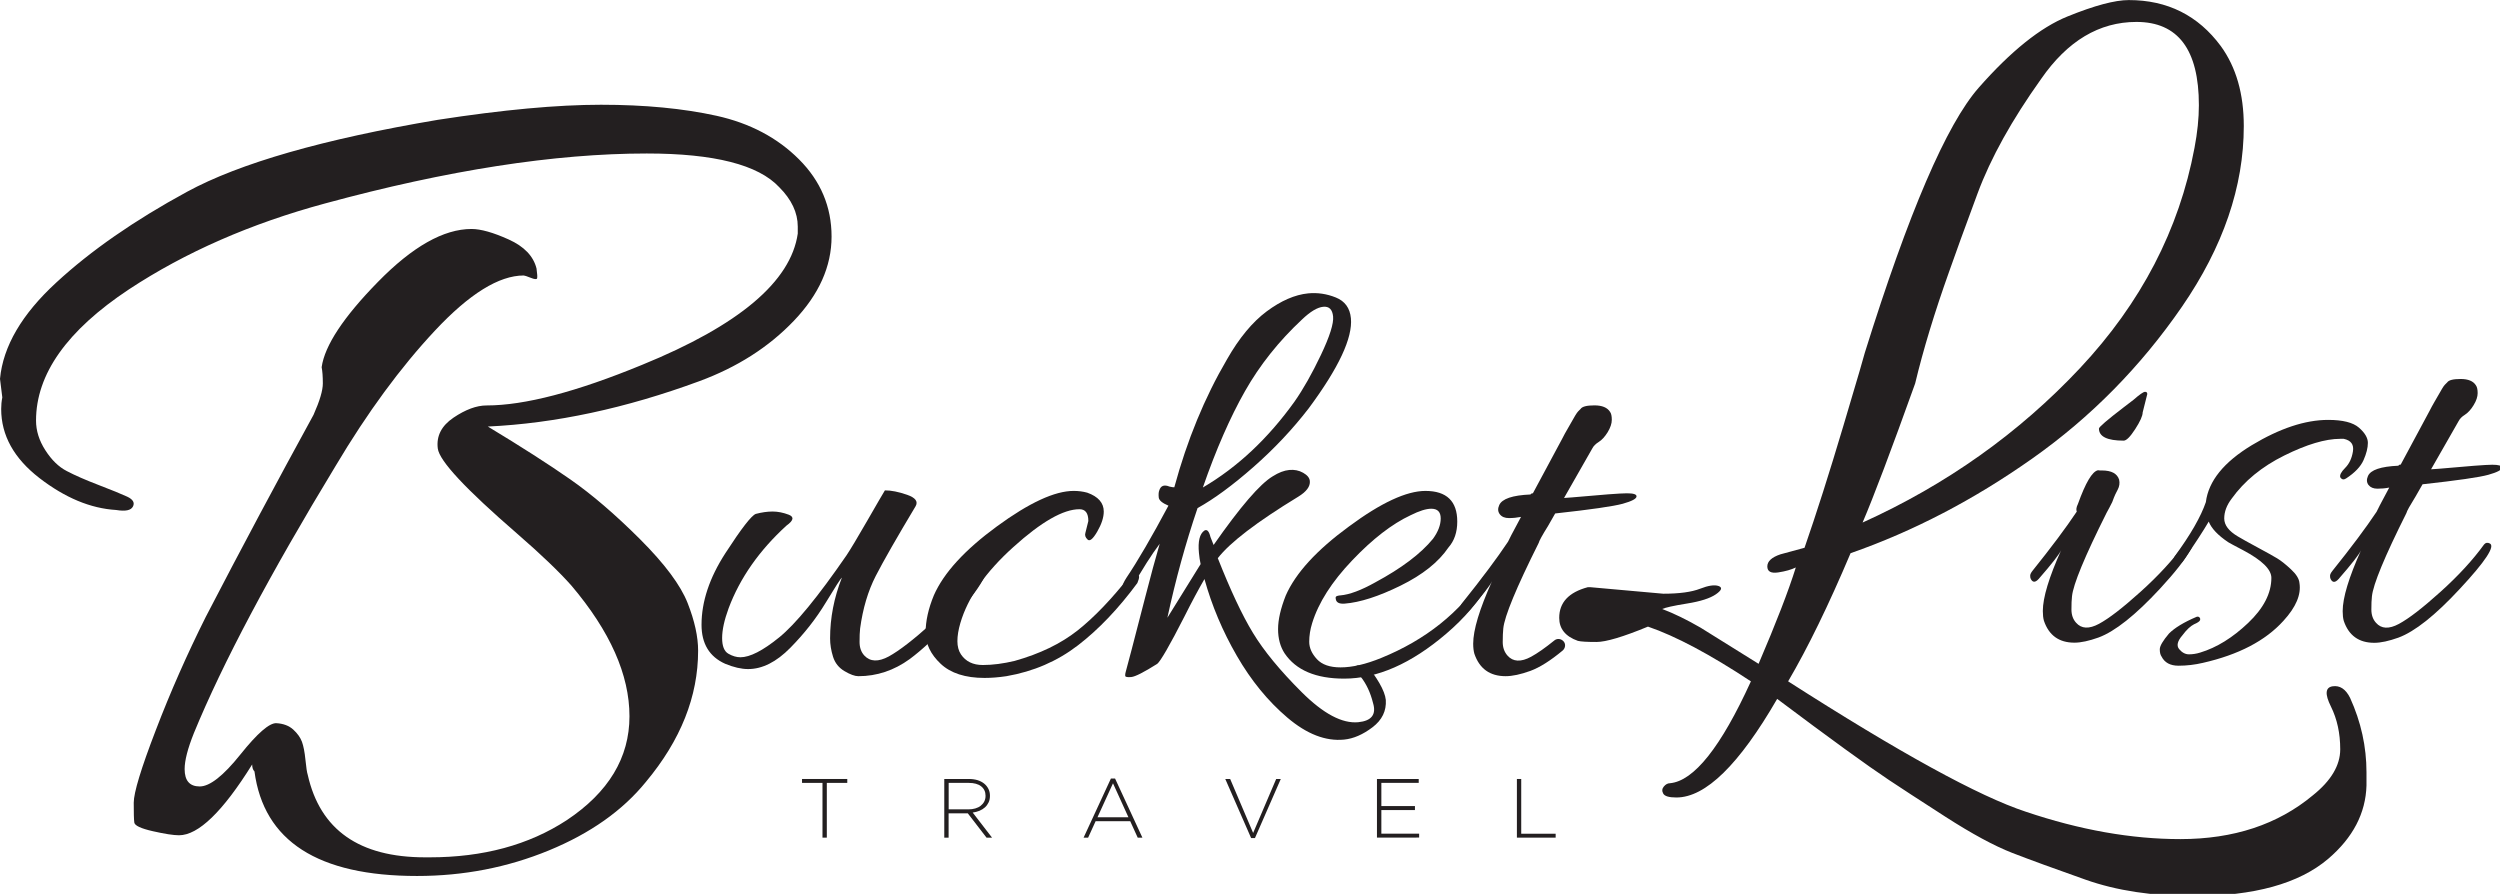 <?xml version="1.0" encoding="utf-8"?>
<!-- Generator: Adobe Illustrator 24.0.1, SVG Export Plug-In . SVG Version: 6.00 Build 0)  -->
<svg version="1.1" id="Layer_1" xmlns="http://www.w3.org/2000/svg" xmlns:xlink="http://www.w3.org/1999/xlink" x="0px" y="0px"
	 viewBox="0 0 358 128" style="enable-background:new 0 0 358 128;" xml:space="preserve">
<style type="text/css">
	.st0{fill:#231F20;}
</style>
<g>
	<g>
		<path class="st0" d="M0.33,56.91L0,54.25c0.44-4.66,3.13-9.26,8.07-13.8C13,35.9,19.23,31.57,26.77,27.47
			c7.54-4.1,19.51-7.54,35.92-10.31C72.01,15.72,79.79,15,86.06,15c6.26,0,11.78,0.53,16.55,1.58c4.77,1.06,8.7,3.13,11.81,6.24
			c3.1,3.1,4.66,6.79,4.66,11.06c0,4.27-1.8,8.29-5.4,12.06c-3.6,3.77-8.12,6.65-13.55,8.65c-10.53,3.88-20.62,6.04-30.27,6.49
			c4.77,2.88,8.7,5.4,11.81,7.57c3.1,2.16,6.43,5.02,9.98,8.56c3.55,3.55,5.82,6.6,6.82,9.15c1,2.55,1.5,4.82,1.5,6.82
			c0,6.54-2.49,12.81-7.48,18.79c-3.33,4.1-7.96,7.37-13.89,9.81c-5.93,2.44-12.22,3.66-18.88,3.66c-14.19,0-21.95-4.99-23.28-14.97
			c-0.22-0.22-0.33-0.55-0.33-1c-4.21,6.76-7.71,10.14-10.48,10.14c-0.78,0-2.02-0.19-3.74-0.58c-1.72-0.39-2.61-0.81-2.66-1.25
			c-0.06-0.44-0.08-1.39-0.08-2.83c0-1.44,1.05-4.91,3.16-10.39c2.1-5.49,4.49-10.89,7.15-16.21C34.64,78.36,39.8,68.71,44.9,59.4
			c0.89-2,1.33-3.49,1.33-4.49c0-1-0.06-1.77-0.17-2.33c0.44-3.1,3.13-7.18,8.07-12.22c4.93-5.04,9.4-7.57,13.39-7.57
			c1.33,0,3.1,0.5,5.32,1.5c2.22,1,3.55,2.39,3.99,4.16c0.11,0.78,0.14,1.25,0.08,1.41C76.85,40.03,76.55,40,76,39.78
			c-0.56-0.22-0.89-0.33-1-0.33c-3.55,0-7.79,2.63-12.72,7.9c-4.93,5.27-9.67,11.72-14.22,19.37
			c-9.42,15.52-16.19,28.27-20.29,38.25c-0.89,2.22-1.33,3.94-1.33,5.16c0,1.66,0.72,2.49,2.16,2.49c1.44,0,3.38-1.52,5.82-4.57
			c2.44-3.05,4.16-4.54,5.16-4.49c1,0.06,1.8,0.36,2.41,0.91c0.61,0.56,1.02,1.14,1.25,1.75c0.22,0.61,0.39,1.47,0.5,2.58
			c0.11,1.11,0.22,1.83,0.33,2.16c1.77,7.87,7.37,11.81,16.8,11.81c0.22,0,0.44,0,0.67,0c7.65,0,14.19-1.77,19.62-5.32
			c5.99-3.99,8.98-8.95,8.98-14.88c0-5.93-2.77-12.17-8.31-18.71c-1.77-2-4.38-4.49-7.82-7.48C66.69,70.04,62.91,66,62.69,64.22
			c-0.22-1.77,0.52-3.24,2.25-4.41c1.72-1.16,3.3-1.75,4.74-1.75c5.43,0,12.86-1.94,22.28-5.82c13.86-5.65,21.29-11.92,22.28-18.79
			c0-0.44,0-0.77,0-1c0-2-0.89-3.88-2.66-5.65c-2.99-3.21-9.31-4.82-18.96-4.82c-13.19,0-28.55,2.39-46.06,7.15
			c-10.64,2.88-20.01,6.98-28.1,12.31c-8.87,5.88-13.3,12.14-13.3,18.79c0,1.44,0.44,2.86,1.33,4.24c0.89,1.39,1.91,2.39,3.08,2.99
			c1.16,0.61,2.69,1.28,4.57,2c1.88,0.72,3.24,1.28,4.07,1.66c0.83,0.39,1.11,0.86,0.83,1.41c-0.28,0.56-1.08,0.72-2.41,0.5
			c-3.66-0.22-7.32-1.75-10.98-4.57C2,65.64,0.17,62.34,0.17,58.57C0.17,58.02,0.22,57.46,0.33,56.91z"/>
	</g>
	<g>
		<path class="st0" d="M136.18,88.89c-2.2,2.37-4.17,4.2-5.91,5.49c-2.25,1.63-4.7,2.45-7.35,2.45c-0.51,0-1.17-0.24-1.98-0.72
			c-0.82-0.48-1.37-1.17-1.65-2.07c-0.28-0.9-0.42-1.77-0.42-2.62c0-2.93,0.56-5.83,1.69-8.7c-0.17,0.11-0.94,1.31-2.32,3.59
			c-1.38,2.28-3.07,4.43-5.07,6.46c-2,2.03-4.01,3.04-6.04,3.04c-0.96,0-2.06-0.25-3.29-0.76c-2.25-1.01-3.38-2.87-3.38-5.58
			c0-3.32,1.14-6.74,3.42-10.26c2.28-3.52,3.73-5.39,4.35-5.62c0.84-0.22,1.65-0.34,2.41-0.34c0.76,0,1.53,0.16,2.32,0.46
			c0.79,0.31,0.68,0.83-0.34,1.56c-3.89,3.55-6.65,7.49-8.28,11.83c-0.62,1.69-0.93,3.11-0.93,4.27c0,1.15,0.3,1.9,0.89,2.24
			c0.59,0.34,1.17,0.51,1.73,0.51c1.35,0,3.2-0.94,5.53-2.83c2.34-1.89,5.56-5.81,9.67-11.78c0.56-0.84,1.55-2.49,2.96-4.94
			c1.41-2.45,2.25-3.9,2.53-4.35c0.9,0,1.96,0.21,3.17,0.63c1.21,0.42,1.62,0.97,1.22,1.65c-2.7,4.51-4.6,7.83-5.7,9.97
			c-1.1,2.14-1.85,4.65-2.24,7.52c-0.06,0.51-0.08,1.15-0.08,1.94c0,0.79,0.22,1.44,0.68,1.94c0.84,0.9,2.01,0.94,3.51,0.13
			c1.49-0.82,3.53-2.39,6.12-4.73c2.59-2.34,4.67-4.63,6.25-6.88c0.22-0.28,0.49-0.35,0.8-0.21c0.31,0.14,0.46,0.28,0.46,0.42
			c0,0.14-0.06,0.3-0.17,0.46C139.9,84.58,138.38,86.52,136.18,88.89z"/>
	</g>
	<g>
		<path class="st0" d="M155.43,76.3l0.42-1.69c0-1.13-0.42-1.69-1.27-1.69c-2.31,0-5.46,1.8-9.46,5.41c-4,3.6-6.53,7.24-7.6,10.9
			c-0.28,0.96-0.42,1.82-0.42,2.58c0,0.76,0.17,1.39,0.51,1.9c0.68,1.01,1.72,1.52,3.13,1.52c1.41,0,2.93-0.2,4.56-0.59
			c3.6-1.01,6.6-2.46,9-4.35c2.39-1.89,4.91-4.52,7.56-7.9c0.22-0.28,0.49-0.37,0.8-0.25c0.31,0.11,0.46,0.27,0.46,0.46
			c0,0.2-0.08,0.49-0.25,0.89c-2.7,3.66-5.53,6.63-8.49,8.91c-2.96,2.28-6.38,3.76-10.26,4.43c-1.13,0.17-2.17,0.25-3.13,0.25
			c-2.76,0-4.86-0.68-6.29-2.03s-2.15-2.84-2.15-4.48c0-1.63,0.39-3.41,1.18-5.32c1.41-3.21,4.42-6.5,9.04-9.88
			c4.62-3.38,8.28-5.07,10.98-5.07c0.68,0,1.32,0.08,1.94,0.25c1.58,0.56,2.37,1.47,2.37,2.7c0,0.84-0.31,1.8-0.93,2.87
			c-0.62,1.07-1.08,1.45-1.39,1.14C155.42,76.96,155.32,76.64,155.43,76.3z"/>
	</g>
	<g>
		<path class="st0" d="M165.72,95.06c-1.92,1.21-3.16,1.84-3.72,1.89c-0.56,0.05-0.85,0-0.87-0.17c-0.02-0.17,0.01-0.35,0.07-0.56
			c0.06-0.21,0.35-1.29,0.87-3.27c0.51-1.97,1.16-4.47,1.94-7.49c0.78-3.02,1.46-5.55,2.06-7.59c-1.15,1.53-2.48,3.61-3.97,6.25
			c-0.24,0.42-0.61,0.57-1.1,0.45c-0.49-0.12-0.4-0.72,0.29-1.81c1.63-2.42,3.64-5.87,6.03-10.35c-0.88-0.37-1.35-0.76-1.39-1.18
			c-0.04-0.42-0.02-0.75,0.07-0.98c0.21-0.7,0.7-0.89,1.47-0.57c0.35,0.08,0.58,0.11,0.69,0.1c1.83-6.74,4.34-12.85,7.54-18.31
			c1.74-3.06,3.64-5.35,5.69-6.88c2.06-1.53,4.04-2.39,5.94-2.58c1.35-0.13,2.67,0.07,3.96,0.59c1.3,0.52,2.02,1.51,2.16,2.97
			c0.27,2.8-1.74,7.1-6.04,12.9c-2.31,3-4.95,5.8-7.92,8.41c-2.97,2.61-5.64,4.57-8,5.88c-1.71,5.03-3.15,10.27-4.32,15.7l4.76-7.68
			c-0.11-0.5-0.19-1.03-0.24-1.59c-0.16-1.68,0.1-2.75,0.79-3.22c0.38-0.21,0.66,0.11,0.86,0.93l0.45,1.14
			c3.82-5.47,6.64-8.74,8.46-9.83c0.85-0.54,1.64-0.84,2.37-0.91c0.73-0.07,1.39,0.06,1.99,0.4c0.6,0.34,0.92,0.73,0.96,1.18
			c0.08,0.79-0.5,1.55-1.73,2.29c-5.87,3.58-9.69,6.5-11.45,8.76c1.81,4.58,3.48,8.15,5.04,10.71c1.55,2.56,3.88,5.39,6.98,8.48
			s5.8,4.52,8.1,4.3c1.9-0.19,2.61-1.1,2.11-2.75c-0.37-1.49-0.96-2.75-1.77-3.77c-0.81-1.02-0.93-1.56-0.37-1.62
			c0.51,0.01,1.07,0.21,1.67,0.6c0.37,0.36,0.83,1.01,1.38,1.94c0.54,0.94,0.85,1.74,0.92,2.41c0.1,1.57-0.54,2.88-1.91,3.92
			c-1.37,1.04-2.73,1.63-4.07,1.76c-2.64,0.26-5.34-0.79-8.12-3.15c-2.78-2.36-5.19-5.31-7.23-8.84c-2.04-3.53-3.59-7.2-4.64-11
			c-0.87,1.5-1.83,3.29-2.87,5.37C167.5,92.43,166.19,94.68,165.72,95.06z M189.15,50.84c1.27-2.67,1.85-4.51,1.75-5.52
			c-0.1-1.01-0.57-1.47-1.41-1.39c-0.84,0.08-1.86,0.69-3.05,1.83c-3.32,3.1-6.04,6.52-8.16,10.26c-2.12,3.74-4.14,8.34-6.03,13.79
			c4.98-2.92,9.35-7.03,13.14-12.32C186.62,55.73,187.88,53.51,189.15,50.84z"/>
	</g>
	<g>
		<path class="st0" d="M204.12,70.3c3.04,0,4.56,1.47,4.56,4.39c0,1.52-0.42,2.76-1.27,3.72c-1.41,2.08-3.69,3.9-6.84,5.45
			c-3.15,1.55-5.83,2.41-8.02,2.58c-0.79,0.06-1.21-0.17-1.27-0.68c-0.06-0.22,0.01-0.37,0.21-0.42c0.2-0.06,0.35-0.08,0.46-0.08
			c1.29-0.11,2.96-0.73,4.98-1.86c3.77-2.03,6.53-4.11,8.28-6.25c0.73-1.01,1.1-1.98,1.1-2.91c0-0.93-0.45-1.39-1.35-1.39
			c-0.73,0-1.72,0.31-2.96,0.93c-2.65,1.24-5.44,3.39-8.36,6.46c-2.93,3.07-4.84,6.07-5.74,9c-0.28,0.9-0.42,1.79-0.42,2.66
			c0,0.87,0.37,1.7,1.1,2.49c0.73,0.79,1.86,1.18,3.38,1.18c1.69,0,3.63-0.45,5.83-1.35c6.36-2.59,11.26-6.5,14.7-11.74
			c0.34-0.45,0.65-0.53,0.93-0.25c0.22,0.11,0.34,0.25,0.34,0.42c0,0.17-0.08,0.37-0.25,0.59c-1.69,2.82-3.83,5.32-6.42,7.52
			c-5.01,4.28-9.88,6.42-14.61,6.42c-4.05,0-6.9-1.21-8.53-3.63c-0.62-0.96-0.93-2.11-0.93-3.46s0.37-2.96,1.1-4.81
			c1.41-3.21,4.42-6.5,9.04-9.88C197.76,71.99,201.42,70.3,204.12,70.3z"/>
	</g>
	<g>
		<path class="st0" d="M232.97,70.64c-0.93,0-3.56,0.2-7.9,0.59l-1.1,0.08l4.05-7.1c0.17-0.34,0.48-0.65,0.93-0.93
			c0.45-0.28,0.87-0.75,1.27-1.39c0.39-0.65,0.59-1.24,0.59-1.77c0-0.53-0.08-0.91-0.25-1.14c-0.39-0.62-1.14-0.93-2.24-0.93
			c-1.1,0-1.76,0.17-1.98,0.51c-0.11,0.11-0.23,0.23-0.34,0.34c-0.11,0.11-0.25,0.31-0.42,0.59c-0.17,0.28-0.32,0.55-0.46,0.8
			c-0.14,0.25-0.35,0.62-0.63,1.1c-0.28,0.48-0.54,0.94-0.76,1.39l-4.22,7.86c-0.17,0-0.28,0.06-0.34,0.17
			c-2.59,0.11-4.08,0.62-4.48,1.52c-0.23,0.51-0.2,0.94,0.08,1.31c0.28,0.37,0.72,0.55,1.31,0.55c0.59,0,1.17-0.06,1.73-0.17
			c-1.24,2.31-1.86,3.49-1.86,3.55c-1.58,2.37-3.75,5.27-6.5,8.7c-0.23,0.28-0.34,0.52-0.34,0.72c0,0.2,0.03,0.35,0.08,0.46
			c0.28,0.56,0.68,0.56,1.18,0c1.91-2.2,3.01-3.6,3.29-4.22c-1.8,4-2.7,6.98-2.7,8.95c0,0.56,0.06,1.04,0.17,1.44
			c0.73,2.14,2.22,3.21,4.48,3.21c0.96,0,2.14-0.25,3.55-0.76c1.35-0.5,2.89-1.48,4.61-2.91c0.4-0.34,0.48-0.95,0.12-1.33
			c0,0-0.01-0.01-0.01-0.01c-0.34-0.36-0.89-0.43-1.28-0.12c-1.33,1.08-2.45,1.86-3.35,2.35c-1.46,0.79-2.59,0.73-3.38-0.17
			c-0.45-0.51-0.68-1.15-0.68-1.94c0-0.79,0.03-1.44,0.08-1.94c0.17-1.74,1.86-5.83,5.07-12.25c0.06-0.28,0.51-1.1,1.35-2.45
			c0.39-0.68,0.73-1.27,1.01-1.77c5.12-0.56,8.35-1.03,9.67-1.39c1.32-0.37,1.98-0.72,1.98-1.06
			C234.36,70.78,233.9,70.64,232.97,70.64z"/>
	</g>
	<g>
		<path class="st0" d="M227.67,84.08l10.51,0.94c2.3,0,4.05-0.24,5.26-0.71c1.2-0.47,2.09-0.6,2.67-0.39
			c0.57,0.21,0.44,0.6-0.39,1.18c-0.84,0.58-2.22,1.02-4.16,1.33c-1.94,0.31-3.11,0.58-3.53,0.78c1.67,0.63,3.5,1.52,5.49,2.67
			l8.31,5.18c2.51-5.86,4.29-10.46,5.33-13.8c-0.63,0.31-1.47,0.55-2.51,0.71c-1.05,0.16-1.57-0.13-1.57-0.86
			c0-0.73,0.63-1.31,1.88-1.73l3.45-0.94c1.67-4.81,3.53-10.64,5.57-17.49c2.04-6.85,3.06-10.33,3.06-10.43
			c6.27-20.08,11.71-32.73,16.31-37.96c4.6-5.23,8.84-8.63,12.71-10.2c3.87-1.57,6.8-2.35,8.78-2.35c5.54,0,9.93,2.2,13.18,6.59
			c2.2,3.03,3.29,6.85,3.29,11.45c0,8.68-2.96,17.31-8.86,25.88c-5.91,8.58-13.05,15.82-21.41,21.72
			c-8.37,5.91-17.05,10.43-26.04,13.57c-3.14,7.43-6.12,13.54-8.94,18.35c16,10.25,27.34,16.47,34.04,18.67
			c7.74,2.61,15.11,3.92,22.12,3.92c7.63,0,13.96-2.09,18.98-6.27c2.61-2.09,3.92-4.29,3.92-6.59c0-2.3-0.45-4.34-1.33-6.12
			c-0.89-1.78-0.81-2.74,0.23-2.9c1.04-0.16,1.88,0.39,2.51,1.65c1.57,3.45,2.35,7,2.35,10.67c0,0.63,0,1.26,0,1.88
			c-0.11,3.97-1.94,7.48-5.49,10.51c-4.18,3.55-10.62,5.33-19.29,5.33c-5.86,0-11.01-0.78-15.45-2.35
			c-4.45-1.57-7.95-2.85-10.51-3.84c-2.56-1-5.75-2.72-9.57-5.18c-3.82-2.46-6.51-4.21-8.08-5.26c-3.14-2.09-8.47-5.96-16-11.61
			c-5.44,9.41-10.25,14.12-14.43,14.12c-1.05,0-1.67-0.18-1.88-0.55c-0.21-0.37-0.18-0.71,0.08-1.02c0.26-0.31,0.55-0.47,0.86-0.47
			c3.45-0.31,7.32-5.18,11.61-14.59c-5.86-3.87-10.77-6.48-14.74-7.84c-3.56,1.47-6.01,2.2-7.37,2.2c-1.36,0-2.25-0.05-2.67-0.16
			c-1.78-0.63-2.67-1.73-2.67-3.29c0-2.2,1.36-3.66,4.08-4.39H227.67z M314.88,15.06c0-7.95-2.98-11.92-8.94-11.92
			c-5.33,0-9.88,2.72-13.65,8.16c-4.18,5.86-7.22,11.32-9.1,16.39c-1.88,5.07-3.24,8.81-4.08,11.22c-2.09,5.86-3.71,11.19-4.86,16
			c-3.45,9.62-5.96,16.26-7.53,19.92c12.02-5.44,22.4-12.81,31.14-22.12c8.73-9.31,14.2-19.82,16.39-31.53
			C314.67,18.98,314.88,16.94,314.88,15.06z"/>
	</g>
	<g>
		<path class="st0" d="M300.99,67.37c1.37,0,2.19,0.44,2.47,1.32c0.11,0.49,0.04,0.97-0.21,1.44c-0.25,0.47-0.43,0.84-0.53,1.11
			c-0.11,0.27-0.19,0.49-0.25,0.66c-0.27,0.55-0.55,1.07-0.82,1.56c-3.13,6.25-4.77,10.23-4.94,11.93
			c-0.06,0.49-0.08,1.12-0.08,1.89c0,0.77,0.22,1.4,0.66,1.89c0.77,0.88,1.86,0.93,3.29,0.16c1.43-0.77,3.41-2.3,5.97-4.61
			c2.55-2.3,4.62-4.55,6.21-6.75c0.22-0.27,0.47-0.34,0.74-0.21c0.27,0.14,0.41,0.28,0.41,0.41c0,0.14-0.06,0.29-0.16,0.45
			c-0.82,1.48-2.3,3.37-4.44,5.68c-3.51,3.79-6.45,6.12-8.8,6.99c-1.37,0.49-2.52,0.74-3.46,0.74c-2.19,0-3.65-1.04-4.36-3.13
			c-0.11-0.38-0.16-0.85-0.16-1.4c0-1.92,0.88-4.83,2.63-8.72c-0.28,0.6-1.34,1.97-3.21,4.11c-0.49,0.55-0.88,0.55-1.15,0
			c-0.06-0.11-0.08-0.26-0.08-0.45c0-0.19,0.11-0.42,0.33-0.7c2.69-3.35,4.8-6.17,6.34-8.48c-0.11-0.27-0.06-0.63,0.16-1.07
			c1.1-3.07,2.06-4.69,2.88-4.85C300.58,67.37,300.77,67.37,300.99,67.37z M307.49,56.43l-0.66,2.63c0,0.49-0.36,1.29-1.07,2.39
			c-0.71,1.1-1.26,1.65-1.65,1.65c-2.36,0-3.54-0.58-3.54-1.73c0-0.22,1.18-1.23,3.54-3.04l1.4-1.07c0.88-0.77,1.43-1.15,1.65-1.15
			C307.38,56.1,307.49,56.21,307.49,56.43z"/>
	</g>
	<g>
		<path class="st0" d="M312.51,90.99c-0.71,0.82-0.86,1.48-0.45,1.97c0.41,0.49,0.88,0.74,1.4,0.74c0.52,0,1.06-0.08,1.6-0.25
			c2.36-0.71,4.65-2.13,6.87-4.24c2.22-2.11,3.33-4.26,3.33-6.46c0-1.21-1.34-2.52-4.03-3.95c-1.26-0.66-1.97-1.04-2.14-1.15
			c-1.48-0.99-2.41-1.97-2.8-2.96c-0.77,1.32-2,3.21-3.7,5.68c-0.38,0.44-0.74,0.53-1.07,0.29c-0.33-0.25-0.36-0.59-0.08-1.03
			c2.25-3.07,3.73-5.65,4.44-7.73c0.38-3.02,2.58-5.73,6.58-8.15c4-2.41,7.65-3.62,10.94-3.62c2.08,0,3.55,0.37,4.4,1.11
			c0.85,0.74,1.28,1.47,1.28,2.18c0,0.71-0.21,1.54-0.62,2.47c-0.41,0.93-1.25,1.81-2.51,2.63c-0.33,0.22-0.6,0.16-0.82-0.16
			c-0.11-0.33,0.12-0.78,0.7-1.36c0.58-0.58,0.95-1.36,1.11-2.35c0.16-0.99-0.27-1.59-1.32-1.81c-0.16,0-0.33,0-0.49,0
			c-2.14,0-4.81,0.8-8.02,2.39c-3.21,1.59-5.72,3.65-7.53,6.17c-0.71,0.93-1.07,1.88-1.07,2.84c0,0.96,0.66,1.82,1.97,2.59
			c0.55,0.33,1.48,0.85,2.8,1.56c1.32,0.71,2.25,1.23,2.8,1.56c0.55,0.33,1.21,0.85,1.97,1.56c0.77,0.71,1.18,1.37,1.23,1.97
			c0.27,1.65-0.49,3.46-2.3,5.43c-2.58,2.85-6.42,4.85-11.52,6.01c-1.15,0.27-2.32,0.41-3.5,0.41c-1.18,0-1.99-0.44-2.43-1.32
			c-0.16-0.22-0.25-0.56-0.25-1.03c0-0.47,0.44-1.22,1.32-2.26c0.82-0.82,2.14-1.62,3.95-2.39c0.16-0.05,0.3-0.03,0.41,0.08
			c0.11,0.11,0.14,0.25,0.08,0.41c-0.06,0.16-0.34,0.36-0.86,0.58C313.68,89.65,313.12,90.17,312.51,90.99z"/>
	</g>
	<g>
		<path class="st0" d="M349.21,67.13c4.22-0.38,6.79-0.58,7.69-0.58c0.91,0,1.36,0.14,1.36,0.41c0,0.33-0.65,0.67-1.93,1.03
			c-1.29,0.36-4.43,0.81-9.42,1.36c-0.28,0.49-0.6,1.07-0.99,1.73c-0.82,1.32-1.26,2.11-1.32,2.39c-3.13,6.25-4.77,10.23-4.94,11.93
			c-0.06,0.49-0.08,1.12-0.08,1.89c0,0.77,0.22,1.4,0.66,1.89c0.77,0.88,1.86,0.93,3.29,0.16c1.43-0.77,3.41-2.3,5.97-4.61
			c2.55-2.3,4.62-4.55,6.21-6.75c0.22-0.27,0.49-0.33,0.82-0.16c0.82,0.38-0.6,2.55-4.28,6.5c-3.51,3.79-6.45,6.12-8.8,6.99
			c-1.37,0.49-2.52,0.74-3.46,0.74c-2.19,0-3.65-1.04-4.36-3.13c-0.11-0.38-0.16-0.85-0.16-1.4c0-1.92,0.88-4.83,2.63-8.72
			c-0.28,0.6-1.34,1.97-3.21,4.11c-0.49,0.55-0.88,0.55-1.15,0c-0.06-0.11-0.08-0.26-0.08-0.45c0-0.19,0.11-0.42,0.33-0.7
			c2.69-3.35,4.8-6.17,6.34-8.48c0-0.05,0.6-1.21,1.81-3.46c-0.55,0.11-1.11,0.16-1.69,0.16c-0.58,0-1-0.18-1.28-0.53
			c-0.27-0.36-0.3-0.78-0.08-1.28c0.38-0.88,1.84-1.37,4.36-1.48c0.05-0.11,0.16-0.16,0.33-0.16l4.11-7.65
			c0.22-0.44,0.47-0.89,0.74-1.36c0.27-0.47,0.48-0.82,0.62-1.07c0.14-0.25,0.29-0.51,0.45-0.78c0.16-0.27,0.3-0.47,0.41-0.58
			c0.11-0.11,0.22-0.22,0.33-0.33c0.22-0.33,0.86-0.49,1.93-0.49c1.07,0,1.8,0.3,2.18,0.91c0.16,0.22,0.25,0.59,0.25,1.11
			c0,0.52-0.19,1.1-0.58,1.73c-0.38,0.63-0.8,1.08-1.23,1.36c-0.44,0.27-0.74,0.58-0.91,0.91l-3.95,6.91L349.21,67.13z"/>
	</g>
	<g>
		<path class="st0" d="M118.4,112.11v7.84h-0.62v-7.84h-2.93v-0.56h6.48v0.56H118.4z"/>
		<path class="st0" d="M141.27,119.95l-2.68-3.48h-2.75v3.48h-0.62v-8.4h3.53c0.46,0,0.87,0.06,1.24,0.17
			c0.37,0.12,0.68,0.28,0.94,0.49c0.26,0.21,0.46,0.46,0.61,0.76s0.22,0.61,0.22,0.97v0.02c0,0.35-0.06,0.67-0.19,0.94
			s-0.3,0.51-0.52,0.71c-0.22,0.2-0.48,0.36-0.78,0.49c-0.3,0.12-0.63,0.21-0.98,0.26l2.77,3.59H141.27z M141.13,113.95
			c0-0.57-0.21-1.02-0.63-1.35s-1.01-0.49-1.78-0.49h-2.87v3.79h2.83c0.35,0,0.68-0.04,0.98-0.13c0.3-0.09,0.56-0.21,0.77-0.38
			s0.39-0.37,0.51-0.6c0.12-0.24,0.19-0.51,0.19-0.81V113.95z"/>
		<path class="st0" d="M162.92,119.95l-1.07-2.35h-4.96l-1.07,2.35h-0.65l3.91-8.46h0.6l3.91,8.46H162.92z M159.38,112.17
			l-2.22,4.86h4.43L159.38,112.17z"/>
		<path class="st0" d="M179.71,120.01h-0.55l-3.7-8.46h0.7l3.29,7.73l3.3-7.73h0.66L179.71,120.01z"/>
		<path class="st0" d="M197.18,119.95v-8.4h5.98v0.56h-5.35v3.32h4.81V116h-4.81v3.38h5.41v0.56H197.18z"/>
		<path class="st0" d="M217.22,119.95v-8.4h0.62v7.84h4.93v0.56H217.22z"/>
	</g>
</g>
</svg>
